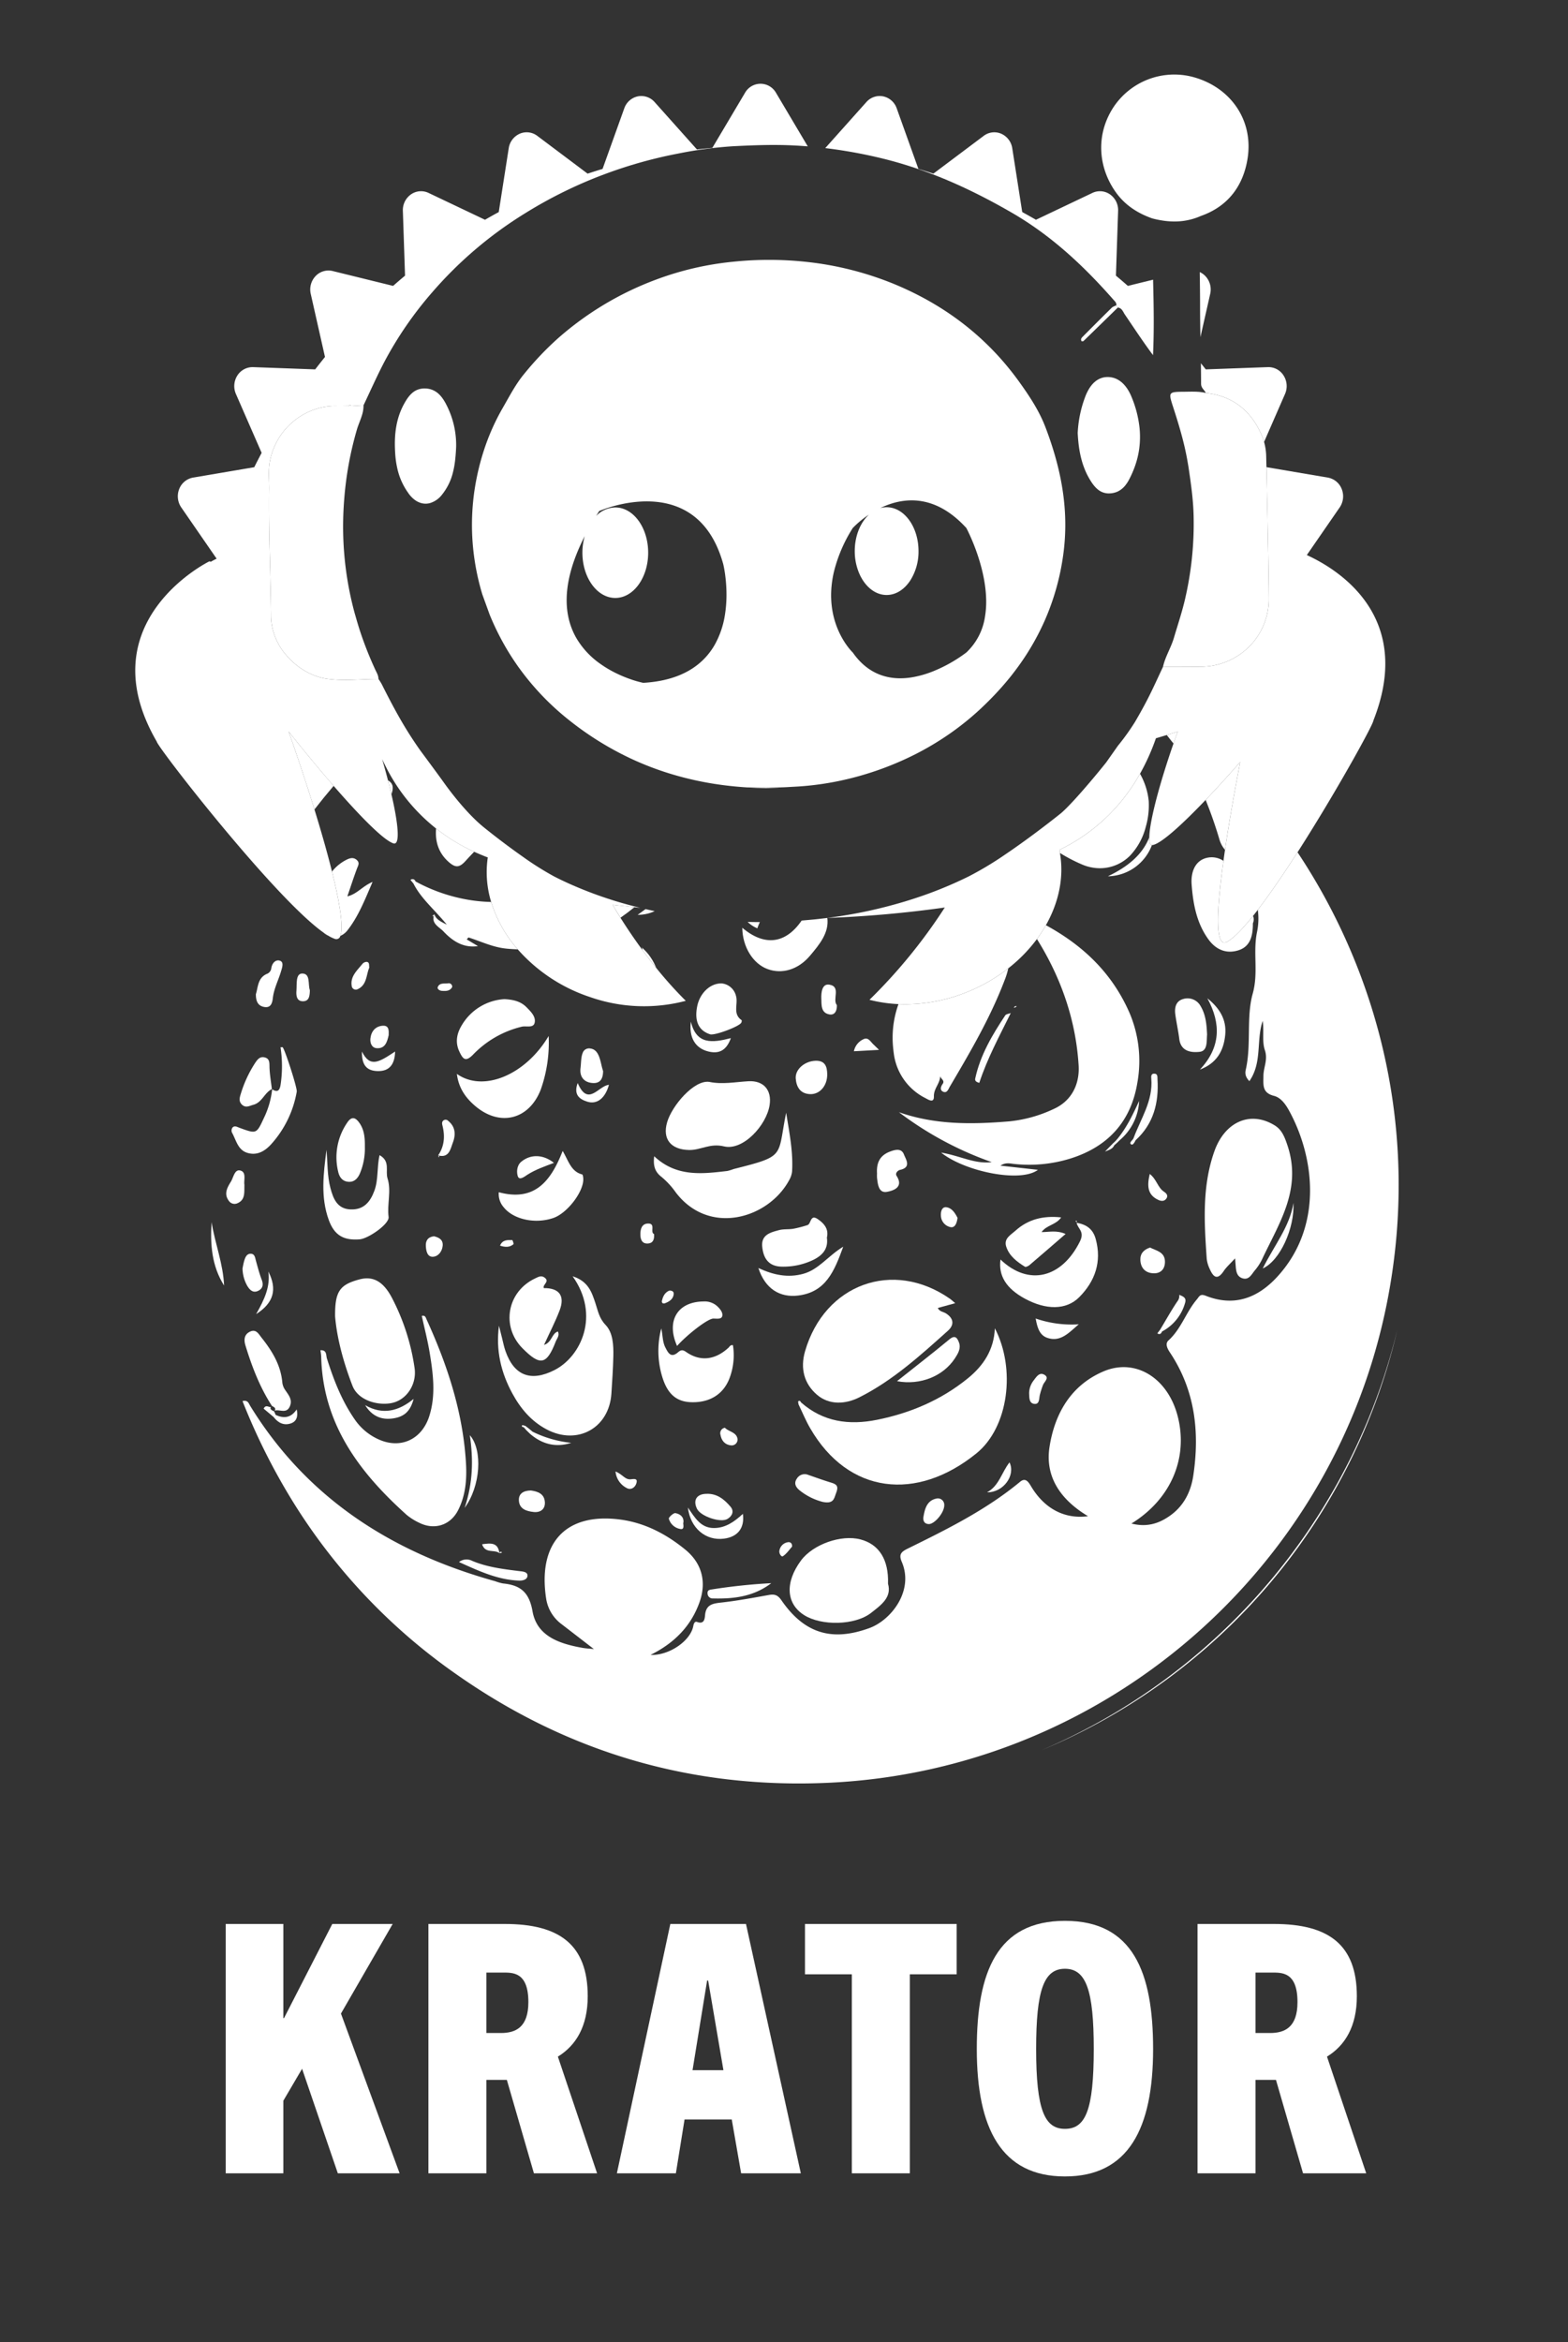 <svg id="Layer_1" data-name="Layer 1" xmlns="http://www.w3.org/2000/svg" viewBox="0 0 686.24 1024.491"><rect x="0" y="0" width="686.24" height="1024.491" fill="#333333" stroke="none"/><defs><style>.cls-1{fill:none;}.cls-2{fill:#fff;}</style></defs><path class="cls-1" d="M373.209,285.406c4.583,6.557,10.112,9.724,15.793,10.822a26.17,26.17,0,0,0,4.798.467,31.915,31.915,0,0,0,5.227-.413,44.016,44.016,0,0,0,9.034-2.522,64.033,64.033,0,0,0,14.867-8.354,26.865,26.865,0,0,0,8.147-15.61,40.031,40.031,0,0,0,.518-7.68c-.381-15.752-8.665-31.151-8.665-31.151-14.069-15.405-28.136-13.372-37.699-8.706a10.342,10.342,0,0,1,2.808-.389c7.706,0,13.953,8.594,13.953,19.193a23.529,23.529,0,0,1-3.601,12.836c-2.554,3.894-6.239,6.356-10.352,6.356-5.098,0-9.545-3.775-11.979-9.392a24.71,24.71,0,0,1-1.972-9.8c0-6.647,2.458-12.503,6.191-15.948a42.159,42.159,0,0,0-7.067,5.85,64.651,64.651,0,0,0-8.221,19.069,45.79,45.79,0,0,0-1.214,8.691c-.006.154-.01.306-.014.458q-.041,1.409.011,2.747C364.339,277.091,373.209,285.406,373.209,285.406Z"/><path class="cls-1" d="M316.537,246.794c-11.638-42.142-54.282-23.261-54.282-23.261-.469.729-.912,1.444-1.355,2.159a11.917,11.917,0,0,1,8.382-3.728c7.948,0,14.391,8.862,14.391,19.795,0,10.93-6.442,19.795-14.391,19.795-7.945,0-14.389-8.865-14.389-19.795a26.316,26.316,0,0,1,1.009-7.247c-7.51,14.725-9.009,26.19-7.221,35.081a31.33,31.33,0,0,0,3.62,9.614,36.175,36.175,0,0,0,10.503,11.224,49.256,49.256,0,0,0,6.855,4.052q1.262.617,2.457,1.128c1.296.557,2.518,1.026,3.626,1.415a45.385,45.385,0,0,0,5.776,1.661c12.464-.732,20.784-4.696,26.285-10.132a29.698,29.698,0,0,0,2.904-3.335,31.073,31.073,0,0,0,2.007-3.032,38.987,38.987,0,0,0,4.615-13.664,54.674,54.674,0,0,0,.612-7.399,65.053,65.053,0,0,0-.546-9.44A49.058,49.058,0,0,0,316.537,246.794Z"/><path class="cls-2" d="M137.622,354.065q4.073-5.26,8.396-10.309c-7.246-8.333-14.459-17.158-19.711-23.821C130.349,331.395,134.231,343.07,137.622,354.065Z"/><path class="cls-2" d="M205.63,627.77c1.546,10.7,1.391,20.776-2.274,31.771C210.322,650.132,211.345,634.28,205.63,627.77Z"/><path class="cls-2" d="M249.997,631.118a50.007,50.007,0,0,1-16.897-4.864q-1.013-.841-2.025-1.681c-.405-.303-.809-.606-1.216-.904-.46-.094-1.248-.381-1.327-.249-.399.675.246.751.703.89q.541.625,1.081,1.251.862.835,1.724,1.669C237.365,631.761,243.303,633.256,249.997,631.118Z"/><path class="cls-2" d="M295.591,661.863c-.84-.149-3.015,1.865-2.865,2.448a6.283,6.283,0,0,0,4.725,4.43c1.823.486,1.766-.758,1.563-2.422C299.566,663.944,297.983,662.287,295.591,661.863Z"/><path class="cls-2" d="M230.814,689.558c.355-2.001-1.894-2.138-3.231-2.302-7.092-.874-14.168-1.695-20.856-4.483a5.415,5.415,0,0,0-5.843.483c8.84,3.984,16.963,7.779,26.251,8.121C228.953,691.443,230.581,690.872,230.814,689.558Z"/><path class="cls-2" d="M238.468,657.116c-.199-3.815-3.23-4.752-6.112-5.162-3.229.031-5.399,1.349-5.267,4.327.17,3.84,3.407,4.767,6.51,5.089C236.488,661.67,238.627,660.157,238.468,657.116Z"/><path class="cls-2" d="M218.546,679.35c-.589-4.766-3.819-4.393-7.556-3.868C212.359,679.697,216.4,677.62,218.546,679.35Z"/><path class="cls-2" d="M219.371,678.796c-.553-.113-.761.149-.782.585l.018.013q.553-.128,1.106-.256C219.6,679.019,219.503,678.822,219.371,678.796Z"/><path class="cls-2" d="M442.361,443.13c-.011.002-.018.006-.029.008-.812.32-1.987.4-2.383.997-5.691,8.574-10.934,17.38-13.137,27.616-.18.839.154,1.488,1.777,1.91C432.054,463.053,437.396,453.184,442.361,443.13Z"/><path class="cls-2" d="M494.983,500.517c.811.653,1.567-.868,2.034-1.779,7.854-7.185,10.184-16.368,9.562-26.591-.062-1.025.207-2.563-1.524-2.519-1.334.034-1.265,1.282-1.189,2.165.833,9.734-4.64,17.571-7.787,26.106C495.688,498.819,494.032,499.752,494.983,500.517Z"/><path class="cls-2" d="M488.16,499.139q-.596.561-1.192,1.122c-.878.902-1.756,1.805-3.342,3.435,2.353-.849,3.455-1.433,4.011-2.713q.614-.548,1.228-1.097.584-.578,1.168-1.155a23.831,23.831,0,0,0,8.503-17.146c-2.645,5.755-5.327,11.461-9.364,16.41Z"/><path class="cls-2" d="M509.428,521.276c-2.741-1.777-3.149-5.363-6.235-7.774-1.224,5.172-1.062,9.154,3.781,11.369,1.289.589,2.712.671,3.578-.737C511.355,522.831,510.325,521.857,509.428,521.276Z"/><path class="cls-2" d="M117.453,556.182c.907,6.598-1.726,12.231-5.354,18.629C119.8,569.9,121.415,563.981,117.453,556.182Z"/><path class="cls-2" d="M443.731,440.794c.543-.142,1.048-.286,1.176-.688A.997.997,0,0,0,443.731,440.794Z"/><path class="cls-2" d="M142.891,502.966c-1.316,10.296-2.689,20.67,1.037,30.778,2.432,6.598,6.451,8.918,13.488,8.361,3.759-.298,13.044-6.729,12.654-9.772-.727-5.673,1.295-11.332-.473-16.922-1.015-3.21,1.344-7.488-3.493-10.13-1.195,5.39-.452,10.665-2.246,15.546-1.837,4.997-4.733,8.442-10.483,8.188-5.86-.259-7.54-4.785-8.757-9.341C143.165,514.243,143.41,508.587,142.891,502.966Z"/><path class="cls-2" d="M319.22,602.998a28.423,28.423,0,0,0,1.559-14.586c-1.168-.221-1.441.629-1.981,1.125-5.867,5.393-12.421,6.131-18.598,1.774-1.547-1.091-2.403-.709-3.464.203-3.144,2.702-4.363.174-5.527-2.089-1.329-2.582-1.127-5.543-1.806-8.337a38.945,38.945,0,0,0,.396,21.046c2.224,7.444,6.083,10.881,12.313,11.187C310.31,613.724,316.473,610.048,319.22,602.998Z"/><path class="cls-2" d="M296.323,588.741c4.146-4.7,13.37-12,15.913-11.985,1.555.009,3.505.365,3.855-1.087.384-1.591-1.018-3.229-2.314-4.421a8.162,8.162,0,0,0-5.893-1.967C296.469,569.394,291.457,577.811,296.323,588.741Z"/><path class="cls-2" d="M452.255,603.993a9.264,9.264,0,0,0-1.858,5.394c.114,1.896-.104,4.401,2.25,4.685,2.323.28,2.052-2.188,2.424-3.816a36.176,36.176,0,0,1,1.374-4.374c.542-1.478,2.859-3.088.812-4.434C454.879,599.883,453.508,602.401,452.255,603.993Z"/><path class="cls-2" d="M472.133,579.263a48.072,48.072,0,0,1-18.87-2.531c.743,4.076,1.719,7.297,5.08,8.454C464.231,587.212,467.939,582.775,472.133,579.263Z"/><path class="cls-2" d="M464.425,532.505c-7.959-.843-14.507.855-20.059,5.858-2.095,1.888-5.178,3.402-3.971,7.005,1.366,4.078,4.689,6.554,8.174,8.726.377.235,1.458-.273,1.976-.714,5.112-4.346,10.174-8.751,15.815-13.627-4.014-1.743-7.227-.801-10.509-.82C458.018,535.817,462.148,535.837,464.425,532.505Z"/><path class="cls-2" d="M431.996,652.751c7.07.14,12.585-7.375,9.821-13.091C438.377,644.012,437.258,649.933,431.996,652.751Z"/><path class="cls-2" d="M423.519,602.948c-11.662,9.442-25.092,15.168-39.741,18.101-12.177,2.439-23.495.942-33.182-7.591-.24-.57-.695-.977-1.207-.542-.211.179.051.915.097,1.398,1.681,3.469,3.151,7.06,5.076,10.388,16.713,28.904,46.614,32.199,72.765,11.026,14.128-11.439,17.301-37.024,8.073-54.72C435.025,590.437,430.382,597.392,423.519,602.948Z"/><path class="cls-2" d="M292.923,564.52c-1.961.814-2.793,2.539-3.221,4.45-.199.892.406,1.451,1.393,1.065,1.86-.727,3.517-1.768,3.756-3.947C294.979,564.931,294.094,564.447,292.923,564.52Z"/><path class="cls-2" d="M448.575,568.063c9.236,4.993,18.081,5.035,23.737-.644,6.977-7.005,9.935-15.512,7.244-25.403-1.151-4.231-3.764-6.329-8.369-7.173.431,2.606,3.618,3.762,1.491,8.088-7.899,16.066-22.426,19.847-34.816,7.995C436.902,558.045,440.403,563.645,448.575,568.063Z"/><path class="cls-2" d="M470.676,533.945q.213.342.426.683.137-.254.273-.508Z"/><path class="cls-2" d="M409.694,655.522c-4.012.892-4.937,4.422-5.528,7.872-.273,1.595.194,3.159,2.283,3.253,2.46.11,6.91-4.965,6.812-8.377A2.803,2.803,0,0,0,409.694,655.522Z"/><path class="cls-2" d="M322.795,629.543c-.359-3.118-3.836-3.241-5.539-5.023a2.402,2.402,0,0,0-1.928,3.105c.448,2.5,1.874,4.227,4.415,4.576A2.576,2.576,0,0,0,322.795,629.543Z"/><path class="cls-2" d="M506.512,583.226c1.049.649,1.658.19,2.052-.813a20.312,20.312,0,0,0,10.151-12.734c.573-2.088-1.043-2.641-2.607-3.312a3.905,3.905,0,0,1-.863,2.914c-2.69,3.996-5.032,8.226-7.521,12.355Q507.118,582.431,506.512,583.226Z"/><path class="cls-2" d="M309.158,653.423c-4.258.042-5.967,2.782-4.099,6.567,1.619,3.281,10.264,6.218,13.296,4.427,2.148-1.269,3.012-3.416,1.393-5.328C317.047,655.899,313.82,653.205,309.158,653.423Z"/><path class="cls-2" d="M316.846,673.027c5.996-.761,9.136-4.623,8.28-10.851-3.744,3.466-7.646,6.223-12.73,6.202-5.71-.023-8.25-4.458-11.337-8.961C302.147,668.503,308.893,674.037,316.846,673.027Z"/><path class="cls-2" d="M360.068,656.956c4.884.976,4.938-1.513,5.897-3.999,1.163-3.013.098-3.739-2.334-4.476-3.324-1.007-6.59-2.207-9.876-3.337a4.009,4.009,0,0,0-5.048,1.687c-1.42,2.092-.31,3.788,1.228,5.049A26.746,26.746,0,0,0,360.068,656.956Z"/><path class="cls-2" d="M351.909,706.455c7.522,4.788,22.308,4.553,29.327-.966,4.23-3.325,9.165-6.707,7.403-12.748.363-10.583-3.942-17.235-12.013-19.37-8.472-2.241-20.829,2.132-26.076,9.226C343.487,692.148,344.016,701.431,351.909,706.455Z"/><path class="cls-2" d="M344.991,674.566a4.415,4.415,0,0,0-3.87,3.649c-.302,1.273.87,2.914,1.487,2.514,1.629-1.06,2.798-2.829,4.02-4.174C346.822,675.049,345.833,674.464,344.991,674.566Z"/><path class="cls-2" d="M319.87,454.096c-8.121,2.061-15.078,2.952-17.513-7.204-.897,6.977,1.975,11.572,7.468,12.995C314.25,461.033,317.766,459.928,319.87,454.096Z"/><path class="cls-2" d="M271.543,401.426q3.111-2.156,6.102-4.591c-6.09-.631-9.515-1.083-9.515-1.083S269.337,397.908,271.543,401.426Z"/><path class="cls-2" d="M517.587,437.06c-3.012.941-3.599,3.782-3.211,6.64.488,3.605,1.294,7.168,1.744,10.776.693,5.548,5.375,6,8.9,5.609,3.576-.396,3.005-4.651,3.263-7.609-.199-4.265-.542-8.5-2.762-12.258A6.501,6.501,0,0,0,517.587,437.06Z"/><path class="cls-2" d="M280.985,414.511c.064.363.134.725.211,1.086,1.83,2.485,3.82,5.084,5.962,7.735A22.722,22.722,0,0,0,280.985,414.511Z"/><path class="cls-2" d="M350.837,402.668c-6.96,10.151-16.193,11.422-25.975,3.151.106,8.382,4.667,15.659,10.969,18.029,6.322,2.378,13.453.376,18.675-5.814,4.19-4.967,8.408-10.063,7.576-16.511l-.075.003Q356.421,402.237,350.837,402.668Z"/><path class="cls-2" d="M196.609,377.242c2.698,2.306,4.436,2.323,7.061-.563q1.907-2.096,3.861-4.11A81.967,81.967,0,0,1,190.848,362.395C190.386,368.099,191.894,373.211,196.609,377.242Z"/><path class="cls-2" d="M205.844,393.721a73.83,73.83,0,0,1-24.004-8.174,1.328,1.328,0,0,0-2.192-.644q.644.772,1.288,1.544c3.274,6.524,8.995,11.186,14.606,17.98-3.335-1.558-4.797-2.58-5.417-4.482l-.028.02c-1.648,3.994,2.112,5.453,3.953,7.413,3.965,4.22,8.72,7.395,15.124,6.459q-2.454-1.464-4.907-2.929.387-.425.762-.861c5.427,1.734,10.6,4.258,16.383,4.865.076.008.149.024.225.031,1.669.16,3.317.261,4.948.312a56.613,56.613,0,0,1-11.625-20.72A69.969,69.969,0,0,1,205.844,393.721Z"/><path class="cls-2" d="M510.637,321.508c.965,1.253,1.944,2.496,2.949,3.718q.907-2.601,1.868-5.237Q513.079,320.758,510.637,321.508Z"/><path class="cls-2" d="M169.801,341.311c.549,2.122,1.053,4.167,1.506,6.119C172.317,344.643,172.117,342.687,169.801,341.311Z"/><path class="cls-2" d="M259.523,473.731c3.142.158,4.383-1.808,4.427-5.215a26.024,26.024,0,0,1-.72-2.634c-.761-3.221-1.563-6.855-4.854-7.242a2.928,2.928,0,0,0-3.382,1.985c-.761,1.858-.669,4.608-.922,6.538C253.588,470.856,255.469,473.527,259.523,473.731Z"/><path class="cls-2" d="M282.523,397.651q-1.691,1.25-3.45,2.503a17.413,17.413,0,0,0,7.46-1.613Q284.512,398.115,282.523,397.651Z"/><path class="cls-2" d="M536.875,412.04c-5.003,2.628-4.552-12.877-1.437-35.497a9.272,9.272,0,0,0-7.345-1.294c-5.336,1.322-6.958,6.603-6.571,11.666.648,8.485,2.159,16.842,7.366,24.003,3.345,4.601,7.964,6.422,13.208,4.722,5.171-1.677,6.263-6.388,6.233-11.793a4.007,4.007,0,0,0,.065-3.214C543.8,406.372,539.793,410.507,536.875,412.04Z"/><path class="cls-2" d="M189.256,400.578l.413.328q.212-.468.423-.936Z"/><path class="cls-2" d="M332.561,403.335c-1.791-.006-3.578-.026-5.358-.073a14.062,14.062,0,0,0,4.253,2.805A22.44,22.44,0,0,1,332.561,403.335Z"/><path class="cls-2" d="M280.919,414.448c-.048-.044-.093-.09-.141-.134l.027.308Z"/><path class="cls-2" d="M143.711,409.309c-.698-.414-1.44-.905-2.219-1.458A7.882,7.882,0,0,0,143.711,409.309Z"/><path class="cls-2" d="M509.847,551.846c-.045-4.213-3.723-4.753-6.532-6.145-2.774.891-4.365,2.668-4.231,5.495.17,3.598,2.339,5.681,5.854,5.761C508.121,557.029,509.88,554.973,509.847,551.846Z"/><path class="cls-2" d="M502.991,366.215c-2.933,7.555-9.267,12.859-18.116,17.085A20.969,20.969,0,0,0,504.141,369.654C503.316,369.571,502.955,368.345,502.991,366.215Z"/><path class="cls-2" d="M536.226,452.629c.651-6.738-2.556-11.734-7.814-15.95,6.073,11.132,5.809,21.511-3.269,31.171C532.575,465.05,535.555,459.571,536.226,452.629Z"/><path class="cls-2" d="M557.807,492.214c-10.702-6.516-21.802-1.466-26.354,11.435-5.415,15.35-4.41,31.1-3.335,46.872a13.726,13.726,0,0,0,1.269,4.429c1.486,3.391,3.242,5.408,6.182,1.012,1.153-1.725,2.783-3.13,4.974-5.536.152,1.908.209,2.639.268,3.37.176,2.17.433,4.445,2.802,5.286,2.932,1.041,4.061-1.569,5.466-3.273a23.205,23.205,0,0,0,3.206-4.826c7.344-15.741,17.593-30.563,11.218-49.846C562.17,497.106,560.946,494.125,557.807,492.214Z"/><path class="cls-2" d="M566.079,526.159c-1.612,10.375-8.37,18.512-13.439,28.696C560.271,551.388,566.624,537.154,566.079,526.159Z"/><path class="cls-2" d="M362.983,430.705c-3.211-.536-3.633,3.378-3.531,6.1.104,2.796-.22,6.272,3.575,6.919,2.273.387,3.326-1.475,3.233-4.056C364.152,437.133,368.219,431.579,362.983,430.705Z"/><path class="cls-2" d="M352.336,591.049c-2.194,7.555-.372,14.196,5.151,18.977,5.382,4.659,12.509,4.249,18.603,1.188,14.636-7.353,26.706-18.321,38.791-29.154,2.872-2.575,2.519-5.448-.949-7.604-1.132-.704-2.787-.701-3.496-2.338,2.522-.691,4.804-1.317,7.611-2.086-.955-.807-1.602-1.449-2.34-1.963C390.821,550.735,360.869,561.664,352.336,591.049Z"/><path class="cls-2" d="M322.121,435.686a7.159,7.159,0,0,0-6.175-5.52c-5.113-.193-9.692,4.264-10.829,10.075-1.26,6.44.666,10.578,5.668,12.175,1.979.632,12.894-3.433,13.666-5.121.147-.322.252-.972.104-1.074C320.515,443.447,323.131,439.147,322.121,435.686Z"/><path class="cls-2" d="M454.358,411.623c10.218,16.619,16.497,34.807,17.707,54.391.49,7.938-2.833,15.431-10.881,19.051a59.214,59.214,0,0,1-19.457,5.434c-16.296,1.348-32.45,1.578-48.309-4.009A149.012,149.012,0,0,0,434.023,508.325c-7.356.967-13.786-2.784-22.125-4.164,10.259,8.265,34.78,13.338,42.347,7.536-5.606-.623-10.641-1.183-16.417-1.825,2.319-1.533,4.2-.934,5.988-.751a60.943,60.943,0,0,0,24.687-2.375c16.492-5.175,26.561-16.262,29.302-33.376a53.635,53.635,0,0,0-3.431-30.246c-7.597-17.438-20.143-29.176-35.375-37.735q-.627-.352-1.261-.696a59.969,59.969,0,0,1-3.926,6.056C453.993,411.04,454.178,411.331,454.358,411.623Z"/><path class="cls-2" d="M312.109,699.18c8.999.225,17.699-.777,25.435-6.678a250.893,250.893,0,0,0-25.804,2.707c-1.301.18-2.243.338-2.058,1.97A2.215,2.215,0,0,0,312.109,699.18Z"/><path class="cls-2" d="M132.594,437.964c2.786-.008,2.955-2.458,3.018-4.82-.926-2.549.391-7.377-3.392-7.309-2.924.053-2.248,4.713-2.478,7.43C129.573,435.255,129.702,437.972,132.594,437.964Z"/><path class="cls-2" d="M181.438,598.379a95.559,95.559,0,0,0-9.916-30.708c-3.79-7.194-8.27-9.628-14.216-8.039-8.63,2.306-10.767,5.217-10.648,16.233.795,9.355,3.576,19.87,7.582,30.242,2.715,7.031,12.438,9.036,18.17,7.347C178.41,611.687,182.44,605.128,181.438,598.379Z"/><path class="cls-2" d="M170.101,452.809c.079-1.912.209-4.26-2.453-4.146-3.193.137-5.154,2.309-5.527,5.518-.241,2.068.587,4.175,2.783,4.315C168.581,458.731,169.432,455.757,170.101,452.809Z"/><path class="cls-2" d="M151.979,491.034a26.707,26.707,0,0,0-3.978,21.48c.539,2.418,1.901,4.285,4.618,4.425,2.438.125,3.867-1.439,4.819-3.479a28.217,28.217,0,0,0,2.245-11.811c.049-3.694-.183-7.379-2.406-10.496C155.721,488.969,154.011,487.982,151.979,491.034Z"/><path class="cls-2" d="M160.509,420.734a2.516,2.516,0,0,0-1.91.904c-2.359,2.947-5.546,5.597-4.597,10.003a1.812,1.812,0,0,0,2.374,1.11c4.273-1.817,3.823-6.247,5.242-9.499C161.458,422.15,161.78,420.926,160.509,420.734Z"/><path class="cls-2" d="M158.404,459.975c-.136,6.51,2.604,8.5,7.118,8.531,4.837.033,7.254-2.849,7.403-8.556C165.795,464.657,161.987,467.125,158.404,459.975Z"/><path class="cls-2" d="M196.076,430.123c-1.625.198-3.728-.332-4.494,1.652-.316.82.791,1.579,1.858,1.643,1.741.105,3.464.144,4.464-1.691A1.492,1.492,0,0,0,196.076,430.123Z"/><path class="cls-2" d="M186.37,545.107c.141,2.138.639,4.789,3.192,4.612,2.283-.159,3.94-2.318,4.177-4.816.25-2.636-1.612-3.622-3.797-4.145C187.288,541.06,186.21,542.678,186.37,545.107Z"/><path class="cls-2" d="M140.227,590.626a26.001,26.001,0,0,1,.345,2.712c.657,29.46,16.641,50.663,37.38,69.27a25.09,25.09,0,0,0,5.387,3.403c6.646,3.401,13.753,1.246,17.153-5.43,3.28-6.44,3.862-13.443,3.446-20.566-1.297-22.181-8.094-42.85-17.247-62.874-.376-.822-.556-1.934-2.095-1.547,1.167,5.363,2.564,10.7,3.458,16.121,1.514,9.191,2.734,18.47-.145,27.622-3.218,10.232-12.435,14.583-22.036,10.345a24.971,24.971,0,0,1-10.553-8.705c-5.732-8.211-9.273-17.358-12.259-26.806C142.638,592.837,143.12,590.409,140.227,590.626Z"/><path class="cls-2" d="M198.203,499.767c1.276-3.409,1.181-6.841-1.996-9.437a1.573,1.573,0,0,0-2.071-.277c-.953.722-.639,1.661-.414,2.611,1.07,4.506.702,8.796-1.967,12.723l.001.003C196.514,506.657,197.115,502.675,198.203,499.767Z"/><path class="cls-2" d="M159.804,614.648c3.006,4.808,7.106,6.549,12.255,5.781,4.936-.737,7.563-3.187,8.962-8.528C174.383,617.306,167.53,619.035,159.804,614.648Z"/><path class="cls-2" d="M98.067,562.305c-.398-9.529-3.981-18.386-5.463-27.703C91.968,544.323,92.672,553.773,98.067,562.305Z"/><path class="cls-2" d="M106.147,554.779A15.918,15.918,0,0,0,108.248,562.5c1.075,1.753,2.501,3.198,4.725,2.133,2.055-.985,2.387-2.683,1.56-4.869-1.018-2.692-1.749-5.497-2.52-8.277-.363-1.308-.495-2.944-2.101-3.074-1.861-.151-2.552,1.475-3.006,2.985C106.523,552.675,106.316,554.006,106.147,554.779Z"/><path class="cls-2" d="M105.086,511.981c-2.429-.556-2.893,3.036-4.027,4.875-1.602,2.597-3.217,5.396-.854,8.469a2.981,2.981,0,0,0,3.618,1.025c3.67-1.508,3.023-4.874,3.146-8.056C106.602,516.156,107.994,512.646,105.086,511.981Z"/><path class="cls-2" d="M115.571,440.448c3.052.577,3.601-1.838,3.844-3.929.478-4.12,2.422-7.732,3.57-11.61.467-1.577,1.361-4.006-.395-4.653-1.887-.695-3.497.938-3.849,3.237a3.026,3.026,0,0,1-1.991,2.521c-3.981,1.748-3.792,5.822-4.763,8.835C111.972,437.823,112.788,439.923,115.571,440.448Z"/><path class="cls-2" d="M118.965,614.896l-.01.015c.775.537,2.002.861,1.253,2.121,2.162-.681,5.08,1.471,6.574-1.725,1.417-3.031-.506-5.101-2.003-7.359a7.104,7.104,0,0,1-1.213-3.146c-.661-7.685-4.477-13.885-9.109-19.703-1.269-1.594-2.359-3.911-5.081-2.597-2.667,1.287-2.641,3.764-1.948,6.034C110.243,597.762,113.69,606.734,118.965,614.896Z"/><path class="cls-2" d="M127.266,622.625c2.499-.839,3.279-3.012,2.584-6.133-2.506,3.78-5.649,4.038-9.178,2.434q-.364-.813-.728-1.627c-1.011-.387-1.888-.838-1.446-1.915-.86.369-2.061-1.262-3.12.769,1.305,1.094,2.835,2.375,4.364,3.657C121.653,622.355,124.212,623.65,127.266,622.625Z"/><path class="cls-2" d="M101.712,493.256a2.329,2.329,0,0,0-.198,2.137c1.85,3.262,2.512,7.599,6.75,8.881,4.197,1.27,7.577-.691,10.328-3.679a46.013,46.013,0,0,0,11.283-23.112c.281-1.478-5.117-18.253-6.16-19.383-.089-.096-.373-.013-.944-.013a54.337,54.337,0,0,1,.011,16.523c-.465,2.694-1.515,3.206-3.671,1.872a38.083,38.083,0,0,1-3.622,12.562c-3.238,6.983-3.238,6.989-10.632,4.287C103.793,492.942,102.648,492.182,101.712,493.256Z"/><path class="cls-2" d="M415.521,585.841c-7.406,6.13-15.016,12.012-22.94,18.304,10.164,1.892,20.198-2.173,25.306-9.944,1.389-2.113,2.782-4.386,1.805-7C419.003,585.359,418.076,583.726,415.521,585.841Z"/><path class="cls-2" d="M105.372,478.501c-.541,1.692-.976,3.374.639,4.79,1.646,1.443,3.224.386,4.868-.042,3.817-.993,4.829-5.267,8.107-6.861-.377-3.268-.975-6.532-1.041-9.806-.038-1.911.026-3.536-2.134-4.065-2.063-.505-3.123.905-4.139,2.412A52.542,52.542,0,0,0,105.372,478.501Z"/><path class="cls-2" d="M455.869,765.545A264.075,264.075,0,0,0,611.561,581.568,268.955,268.955,0,0,1,455.869,765.545Z"/><path class="cls-2" d="M192.292,505.861q-.251-.174-.501-.348.1.351.201.702Q192.142,506.038,192.292,505.861Z"/><path class="cls-2" d="M321.133,511.337a23.05,23.05,0,0,1-2.756.854c-11.147,1.309-22.325,2.7-32.069-6.435-.47,3.922.156,6.709,3.198,9.035a35.055,35.055,0,0,1,6.236,6.771c14.645,19.227,40.597,11.407,49.622-5.322a9.667,9.667,0,0,0,1.29-3.808c.526-8.715-1.24-17.188-2.589-25.701C340.104,506.096,344.149,505.547,321.133,511.337Z"/><path class="cls-2" d="M327.545,472.947c-5.718.325-11.414,1.482-17.145.286-6.638-.966-16.314,10.399-18.425,17.631-2.191,7.506,1.771,12.017,9.602,12.161,5.108.094,9.134-3.075,15.272-1.586,8.326,2.02,18.644-9.215,19.982-18.122C337.815,476.771,334.148,472.572,327.545,472.947Z"/><path class="cls-2" d="M348.254,471.703c.269,3.801,2.025,6.753,6.343,6.885,4.252.13,7.467-3.746,7.438-8.606-.021-3.496-.959-6.149-5.166-5.99C352.172,464.162,347.972,467.733,348.254,471.703Z"/><path class="cls-2" d="M267.582,609.553c.345-5.4.722-10.804.845-16.211.111-4.892-.127-10.387-3.381-13.782-2.871-2.994-3.338-6.193-4.469-9.556-1.567-4.659-3.036-9.543-9.962-11.739,12.095,16.983,3.776,35.129-8.044,41.077-10.264,5.165-17.571,2.429-21.369-8.423-.636-1.816-.996-3.73-1.472-5.602-.459-1.802-.903-3.607-1.354-5.411-1.443,10.734.893,20.552,5.94,29.769,3.574,6.528,8.255,12.05,14.937,15.57C252.729,632.345,266.618,624.637,267.582,609.553Z"/><path class="cls-2" d="M275.934,647.067c-2.377.179-3.442-2.139-6.549-3.426a9.032,9.032,0,0,0,4.908,7.25c1.678.954,3.505-.079,4.142-1.875C279.348,646.44,277.411,646.956,275.934,647.067Z"/><path class="cls-2" d="M283.615,535.186c-2.823.075-3.435,2.569-3.348,5.076.076,2.186.915,3.839,3.358,3.657,2.091-.155,2.828-1.658,2.616-4.136C284.345,539.055,287.138,535.092,283.615,535.186Z"/><path class="cls-2" d="M393.947,511.712c5.076-1.106,2.446-4.668,1.692-6.678-1.074-2.862-3.74-2.256-6.323-1.242-4.597,1.806-5.738,5.315-5.485,9.479a19.434,19.434,0,0,0,.01,1.976c.333,2.918.749,6.75,4.379,6.071,2.189-.409,7.553-1.732,4.185-6.964C391.666,513.208,392.898,511.94,393.947,511.712Z"/><path class="cls-2" d="M414.334,528.083c-2.073-.367-2.671,1.808-2.543,3.688a5.27,5.27,0,0,0,4.146,4.977c1.943.421,2.807-1.544,3.133-4.041C418.138,530.916,416.815,528.523,414.334,528.083Z"/><path class="cls-2" d="M331.914,554.655c2.915,9.021,9.338,13.052,17.494,12.019,11.964-1.514,15.702-10.494,19.638-21.362-6.738,4.095-10.701,9.976-17.416,11.847C344.786,559.067,338.463,557.678,331.914,554.655Z"/><path class="cls-2" d="M340.915,538.08c-3.727,1-7.852,2.013-7.318,7.283.591,5.827,3.452,8.725,8.946,8.689a30.164,30.164,0,0,0,13.471-2.997c3.959-1.984,6.555-4.795,5.873-9.696.888-3.739-1.144-6.177-4.04-8.133-3.319-2.241-2.785,2.152-4.492,2.659a52.705,52.705,0,0,1-6.131,1.588C345.144,537.826,342.926,537.54,340.915,538.08Z"/><path class="cls-2" d="M246.255,503.438c-5.149,13.159-12.197,22.307-27.958,18.057a8.739,8.739,0,0,0,2.105,6.522c4.249,5.401,13.848,7.493,21.808,4.733,6.016-2.086,13.167-11.355,13.07-17.007-.012-.708-.175-1.953-.501-2.036C249.89,512.461,248.832,507.761,246.255,503.438Z"/><path class="cls-2" d="M607.082,569.492c14.673-74.276-3.96-143.761-39.213-196.695-5.978,9.313-12.01,18.173-17.386,25.171a28.701,28.701,0,0,1-.332,9.654c-1.885,9.073.692,17.761-1.896,27.015-2.901,10.374-.52,22.28-3.054,33.343-.355,1.551-.168,3.085,1.587,4.932,5.71-8.211,2.932-17.812,5.828-26.351.675,4.264-.353,8.912.952,12.773,1.418,4.196-.61,7.537-.625,11.274-.015,3.96-.638,7.406,4.654,8.745,2.947.745,5.041,3.66,6.535,6.381,11.253,20.49,14.994,50.739-5.073,72.676-8.633,9.438-18.978,13.268-31.37,8.374-2.516-.994-2.8.31-3.922,1.637-4.7,5.56-6.824,12.864-12.375,17.89-1.48,1.34-.666,3.338.564,5.175,11.061,16.527,13.163,34.87,10.279,54.03-1.033,6.865-4.038,12.988-9.847,17.227-4.913,3.585-10.29,5.437-17.214,3.673,17.311-10.67,24.877-28.636,20.297-46.757-4.258-16.846-18.453-25.779-32.518-19.799-14.356,6.103-21.377,18.619-23.622,33.024-2.036,13.066,4.771,23.085,16.845,30.318-10.311,1.399-19.19-3.366-24.998-13.191-1.305-2.208-2.545-3.669-4.77-1.829-14.861,12.296-31.995,20.763-49.13,29.191-2.996,1.474-3.985,2.595-2.588,5.866,5.362,12.555-4.619,25.408-14.219,28.909-16.488,6.013-28.507,2.275-38.455-12.144-1.676-2.43-3.1-2.785-5.636-2.325-6.851,1.241-13.714,2.512-20.626,3.287-3.773.423-6.752.825-7.181,5.508-.136,1.487-.313,4.162-3.476,2.986-1.066-.396-1.489.769-1.68,1.798-1.193,6.416-10.466,12.944-18.716,12.621,10.439-5.188,17.712-12.588,21.442-23.038,3.186-8.927,1.041-17.101-6.231-23.03-8.381-6.832-17.797-11.785-28.668-13.17-23.778-3.03-35.916,10.337-32.225,34.563a17.117,17.117,0,0,0,6.724,11.199c4.563,3.506,9.115,7.026,14.176,10.928-2.038-.211-3.506-.271-4.941-.526-9.959-1.769-19.978-5.003-21.915-16.006-1.503-8.536-5.466-11.45-12.956-12.181a20.484,20.484,0,0,1-3.341-.96c-45.088-12.546-82.291-36.104-107.288-76.745-.522-.849-.858-2.123-2.289-2.18a3.318,3.318,0,0,0-1.05.125,277.23,277.23,0,0,0,22.655,44.973,256.99,256.99,0,0,0,71.164,74.68c48.99,34.344,103.623,50.164,163.398,47.262C483.01,773.96,583.916,686.757,607.082,569.492Z"/><path class="cls-2" d="M228.173,508.117c-2.111,1.721-2.105,4.772-1.558,6.378.703,2.064,3.01.101,4.315-.727,3.55-2.252,7.499-3.583,11.507-5.115C237.745,504.91,232.287,504.764,228.173,508.117Z"/><path class="cls-2" d="M207.017,461.336a43.67,43.67,0,0,1,21.351-12.249c1.917-.443,5.011.691,5.593-1.625.688-2.738-1.642-4.971-3.553-6.907-2.454-2.485-5.603-3.302-9.635-3.518a23.214,23.214,0,0,0-18.585,11.269c-2.103,3.414-3.161,7.353-1.173,11.598C202.597,463.285,203.704,464.667,207.017,461.336Z"/><path class="cls-2" d="M207.885,483.697c10.858,9.306,23.695,6.09,28.796-7.146a61.464,61.464,0,0,0,3.438-23.396c-10.002,16.917-28.518,24.839-40.169,16.578C200.706,475.862,203.728,480.135,207.885,483.697Z"/><path class="cls-2" d="M257.046,481.894c4.282,1.346,7.876-1.599,9.458-7.384-4.556.358-9.139,9.838-13.678-.782C250.928,478.872,253.629,480.82,257.046,481.894Z"/><path class="cls-2" d="M237.989,563.43c-.613-1.572,2.643-2.728.49-4.492-1.556-1.275-2.944-.368-4.292.266-12.235,5.755-14.983,20.995-5.532,30.535,7.768,7.842,10.616,7.296,14.551-2.915.518-1.344,1.807-2.615.962-4.41-2.8.881-2.483,4.662-6.076,5.878,2.465-5.391,4.899-10.094,6.792-15.005C247.367,566.846,244.792,563.354,237.989,563.43Z"/><path class="cls-2" d="M224.157,542.414c-2.046-.018-4.257-.187-5.317,2.446,2.114.676,4.111.866,5.862-.607C224.913,544.077,224.363,542.416,224.157,542.414Z"/><path class="cls-2" d="M542.115,336.782q.331-1.744.668-3.493-.941,1.079-1.936,2.208-.736.834-1.498,1.691c-2.395,2.691-4.967,5.528-7.6,8.36q-1.323,1.423-2.661,2.838-.72.761-1.44,1.515c2.333,5.734,4.354,11.568,6.104,17.501a12.151,12.151,0,0,0,2.375,4.321c1.456-9.875,3.346-20.866,5.465-32.164Q541.851,338.173,542.115,336.782Z"/><path class="cls-2" d="M423.924,433.663c-.271.112-.542.21-.813.318a71.806,71.806,0,0,1-29.895,5.228,43.59,43.59,0,0,0-2.272,19.678c.065.605.126,1.209.215,1.82a25.401,25.401,0,0,0,13.837,19.612c1.43.762,3.803,2.339,3.724-.769-.089-3.522,2.86-5.703,2.737-9.111-.05,1.458,2.286,2.015,1.082,3.71-.774,1.09-1.351,2.736.288,3.411,1.671.689,2.227-1.157,2.863-2.237,7.85-13.324,15.699-26.657,21.714-40.922.752-1.783,1.48-3.579,2.171-5.393a32.153,32.153,0,0,0,1.695-5.445,73.035,73.035,0,0,1-12.008,7.64C427.533,432.08,425.756,432.906,423.924,433.663Z"/><path class="cls-2" d="M482.101,359.456a80.715,80.715,0,0,1-18.468,12.309c.092.439.16.882.238,1.323a69.726,69.726,0,0,0,10.06,5.205,18.927,18.927,0,0,0,4.33,1.216,18.534,18.534,0,0,0,16.301-5.239,28.53,28.53,0,0,0,6.888-12.599,33.76,33.76,0,0,0,1.294-11.24,29.254,29.254,0,0,0-.482-3.17,30.572,30.572,0,0,0-3.335-8.82,83.821,83.821,0,0,1-9.264,13.304A79.105,79.105,0,0,1,482.101,359.456Z"/><path class="cls-2" d="M148.405,395.536v0c.021.122.04.239.061.359,1.113,6.503,1.369,11.241.492,13.466a8.001,8.001,0,0,0,3.19-2.518c4.687-6.016,7.492-13.141,10.906-21.079-4.485,1.884-6.746,5.31-11.033,6.32,1.562-4.562,2.794-8.394,4.207-12.159.487-1.297,1.296-2.422.015-3.66-1.338-1.293-2.815-1.04-4.293-.351a19.102,19.102,0,0,0-6.651,5.32c1.18,4.741,2.145,9.075,2.851,12.88C148.238,394.595,148.325,395.071,148.405,395.536Z"/><path class="cls-2" d="M520.019,203.536a124.181,124.181,0,0,0-2.679-12.471A124.262,124.262,0,0,1,520.019,203.536Z"/><path class="cls-2" d="M521.882,171.313c-1.175-.001-2.353.032-3.528.041-1.74.013-3.053.025-4.01.137.957-.112,2.269-.124,4.01-.137C519.53,171.345,520.707,171.312,521.882,171.313Z"/><path class="cls-2" d="M442.995,93.139c17.162,9.952,31.305,23.178,44.26,37.912.637.724,1.46,1.363,1.3,2.505q.333.484.666.965c1.832.221,2.291,1.913,3.098,3.096,4.013,5.883,7.906,11.848,12.303,17.732.521-11.015.3-22.015.031-33.009l-11.041,2.714q-2.572-2.272-5.221-4.477l.954-28.347a8.378,8.378,0,0,0-3.533-7.188,7.668,7.668,0,0,0-7.72-.654L453.391,96.13c-1.99-1.141-3.989-2.271-6.011-3.364L443.016,64.831a8.245,8.245,0,0,0-4.814-6.331,7.659,7.659,0,0,0-7.687.933l-22.021,16.522c-2.168-.72-4.346-1.411-6.552-2.071l-9.491-26.49a8.037,8.037,0,0,0-5.905-5.24,7.772,7.772,0,0,0-7.363,2.479L361.176,64.78a213.098,213.098,0,0,1,23.562,4.194C405.493,73.865,424.599,82.472,442.995,93.139Z"/><path class="cls-2" d="M512.452,174.851c.208.818.53,1.829.939,3.085q.532,1.634,1.051,3.269-.517-1.636-1.051-3.27C512.983,176.68,512.66,175.669,512.452,174.851Z"/><path class="cls-2" d="M512.762,171.955a2.601,2.601,0,0,1,.931-.36A2.596,2.596,0,0,0,512.762,171.955Z"/><path class="cls-2" d="M551.922,189.747a24.681,24.681,0,0,1,1.305,3.567l9.167-20.987a8.56,8.56,0,0,0-.621-8.057,7.815,7.815,0,0,0-6.891-3.682l-27.182.988c-.697-.907-1.418-1.792-2.127-2.688.047,2.976.081,5.952.083,8.928.001,1.977,1.463,2.685,2.068,4.068h0C539.252,173.149,547.171,179.325,551.922,189.747Z"/><path class="cls-2" d="M525.219,134.244c-.004,4.408.067,8.817.149,13.225l4.284-18.937a8.539,8.539,0,0,0-2.118-7.776,7.921,7.921,0,0,0-2.455-1.74C525.139,124.092,525.223,129.169,525.219,134.244Z"/><path class="cls-2" d="M117.188,384.51c2.671,2.931,5.298,5.737,7.835,8.357,6.287,6.492,12.015,11.825,16.469,14.984.779.553,1.522,1.043,2.219,1.458a15.363,15.363,0,0,0,2.718,1.321,1.817,1.817,0,0,0,2.53-1.269c.876-2.225.62-6.963-.492-13.466-.021-.121-.039-.237-.061-.359v-0c-.081-.465-.167-.94-.257-1.422-.706-3.805-1.671-8.139-2.851-12.88-.975-3.918-2.097-8.113-3.338-12.51q-.214-.76-.434-1.529c-1.205-4.222-2.512-8.617-3.904-13.13-3.391-10.995-7.273-22.67-11.315-34.13,5.252,6.663,12.465,15.488,19.711,23.821,2.488,2.861,4.978,5.66,7.395,8.297,2.516,2.744,4.951,5.308,7.218,7.572,4.939,4.933,9.081,8.441,11.511,9.264,2.521.853,2.429-5.271.52-15.127-.382-1.971-.834-4.087-1.355-6.331-.453-1.952-.957-3.998-1.506-6.119-.461-1.782-.957-3.619-1.48-5.499q-.515-1.847-1.067-3.747c.501,1.078,1.024,2.16,1.579,3.244a80.397,80.397,0,0,0,38.698,37.261q2.862,1.316,5.947,2.48a44.47,44.47,0,0,0,1.482,19.485,56.613,56.613,0,0,0,11.625,20.72A72.529,72.529,0,0,0,258.203,436.117a71.595,71.595,0,0,0,41.931,1.656,175.687,175.687,0,0,1-12.977-14.44c-2.142-2.651-4.132-5.25-5.962-7.735-4.124-5.6-7.409-10.593-9.653-14.171-2.207-3.518-3.412-5.674-3.412-5.674s3.425.452,9.515,1.083c.8.083,1.657.169,2.548.258q-1.103-.269-2.195-.55a175.6,175.6,0,0,1-28.999-10.058c-2.243-1.019-4.446-2.063-6.562-3.159a131.636,131.636,0,0,1-13.695-8.637c-3.445-2.415-6.909-4.971-10.056-7.37-.183-.139-.362-.276-.542-.415q-1.016-.778-1.977-1.526c-.216-.168-.425-.332-.636-.497-1.431-1.118-2.766-2.179-3.937-3.131-5.039-4.094-10.451-10.31-14.771-15.972-.984-1.29-1.912-2.551-2.765-3.751-1.581-2.224-6.013-8.226-8.389-11.436-.934-1.261-1.55-2.092-1.55-2.092-1.09-1.516-2.121-3.029-3.128-4.544-2.069-3.113-3.989-6.236-5.813-9.412q-1.055-1.838-2.078-3.702c-2.066-3.767-4.055-7.629-6.078-11.66a24.942,24.942,0,0,0-1.374-2.168c-2.517-.012-5.032.096-7.547.204q-1.373.059-2.746.108c-.111.004-.223.009-.334.013a66.957,66.957,0,0,1-11.839-.404c-6.829-.972-13.358-4.965-17.966-10.448a26.596,26.596,0,0,1-6.594-16.617c-.037-4.434-.119-8.866-.217-13.299q-.13-5.871-.281-11.742c-.252-10.241-.474-20.483-.336-30.732.055-4.113-.474-8.199.323-12.327,2.875-14.893,15.972-24.543,29.338-24.179,1.738.047,3.48-.025,5.219-.042q.591-.85,1.08.061,2.674-.162,5.348-.325c3.018-6.326,5.848-12.75,9.094-18.957a161.183,161.183,0,0,1,21-30.511A175.09,175.09,0,0,1,229.717,93.351a194.622,194.622,0,0,1,36.188-17.634,198.269,198.269,0,0,1,30.949-8.558,177.171,177.171,0,0,1,24.165-3.202c6.415-.321,12.821-.589,19.239-.539,4.443.035,8.862.251,13.264.602L339.604,40.569a7.786,7.786,0,0,0-13.528,0L311.76,64.683c-2.25.194-4.502.429-6.739.688L286.483,44.633a7.784,7.784,0,0,0-7.365-2.479,8.039,8.039,0,0,0-5.902,5.24l-9.499,26.49c-2.199.66-4.378,1.356-6.551,2.071L235.152,59.433a7.66,7.66,0,0,0-7.7-.933,8.256,8.256,0,0,0-4.807,6.331L218.278,92.766q-3.031,1.639-6.015,3.364L187.566,84.388a7.655,7.655,0,0,0-7.719.654,8.379,8.379,0,0,0-3.531,7.188l.947,28.347q-2.636,2.199-5.22,4.477l-26.471-6.508a7.762,7.762,0,0,0-7.455,2.211,8.531,8.531,0,0,0-2.123,7.776l6.235,27.612q-2.17,2.684-4.281,5.431l-27.181-.988a7.913,7.913,0,0,0-6.895,3.682,8.598,8.598,0,0,0-.625,8.057l11.261,25.761c-1.094,2.069-2.181,4.155-3.226,6.272L84.5,208.905a8.024,8.024,0,0,0-6.073,5.012,8.629,8.629,0,0,0,.896,8.03l15.489,22.434a27.057,27.057,0,0,0-2.501,1.323c-.239-.055-.478-.109-.716-.152,0,0-53.496,26.261-23.005,78.803.181,1.669,24.225,33.058,46.265,57.577Q116.026,383.235,117.188,384.51Z"/><path class="cls-2" d="M518.718,261.739q.964-4.209,1.678-8.438Q519.682,257.53,518.718,261.739Z"/><path class="cls-2" d="M569.816,369.745q1.064-1.678,2.121-3.366c15.328-24.469,29.185-49.77,29.127-51.198,15.834-39.983-8-60.7-23.277-69.393-2.17-1.235-4.167-2.228-5.853-2.998l14.386-20.842a8.597,8.597,0,0,0,.893-8.03,8.04,8.04,0,0,0-6.071-5.012l-26.784-4.545c-.034-.07-.071-.139-.105-.209q.384,17.384.722,34.769c.137,7.655.255,15.31.314,22.966a29.319,29.319,0,0,1-12.829,24.474,30.009,30.009,0,0,1-15.263,5.211c-.412.024-.826.046-1.243.053-.458.008-.916.005-1.375.011-5.201.073-10.404.051-15.606.073a24.062,24.062,0,0,1,.961-3.198,24.099,24.099,0,0,0-.961,3.198c-.094.2-.181.386-.273.582-1.176,2.501-2.168,4.653-3.119,6.682-.835,1.782-1.646,3.48-2.532,5.251q-.362.725-.744,1.47-.495.966-1.038,1.989c-.183.345-.366.69-.559,1.048-1.101,2.043-2.369,4.304-3.919,6.96a100.226,100.226,0,0,1-7.517,10.494l-1.004,1.426-4.124,5.854c-.168.211-.361.451-.546.682-.753.939-1.635,2.026-2.621,3.224-4.96,6.026-12.309,14.579-16.458,18.197,0,0-2.092,1.693-5.439,4.277-.232.179-.463.357-.707.545-1.624,1.249-3.51,2.681-5.569,4.212-3.783,2.815-8.159,5.972-12.636,8.999a147.619,147.619,0,0,1-16.147,9.723,177.588,177.588,0,0,1-16.824,7.251c-3.147,1.172-6.329,2.239-9.531,3.24a207.242,207.242,0,0,1-35.582,7.7l-.074.009.075-.003a503.157,503.157,0,0,0,51.405-4.566,233.628,233.628,0,0,1-32.964,40.373,62.266,62.266,0,0,0,12.693,1.878,71.806,71.806,0,0,0,29.895-5.228c.271-.108.542-.206.813-.318,1.832-.758,3.609-1.583,5.339-2.461a73.035,73.035,0,0,0,12.008-7.64,66.748,66.748,0,0,0,12.54-12.813,59.969,59.969,0,0,0,3.926-6.056c5.671-10.002,7.992-21.048,6.133-31.604-.078-.441-.145-.884-.238-1.323a80.715,80.715,0,0,0,18.468-12.309,79.105,79.105,0,0,0,7.562-7.711,83.821,83.821,0,0,0,9.264-13.304,95.091,95.091,0,0,0,6.96-15.511q2.405-.701,4.75-1.422,2.441-.75,4.818-1.519-.959,2.632-1.868,5.237c-1.466,4.201-2.822,8.319-4.042,12.251-3.948,12.719-6.462,23.483-6.552,28.738-.037,2.13.324,3.357,1.15,3.439a1.004,1.004,0,0,0,.26-.009c3.94-.631,13.583-9.636,23.246-19.745q.72-.753,1.44-1.515,1.336-1.412,2.661-2.838c2.634-2.833,5.205-5.669,7.6-8.36q.761-.856,1.498-1.691.995-1.128,1.936-2.208-.338,1.75-.668,3.493-.264,1.391-.524,2.776c-2.119,11.298-4.009,22.289-5.465,32.164q-.363,2.459-.688,4.821c-3.115,22.62-3.567,38.125,1.437,35.497,2.918-1.533,6.925-5.668,11.52-11.407q1.025-1.28,2.088-2.665c5.376-6.998,11.407-15.858,17.386-25.171Q568.843,371.277,569.816,369.745Z"/><path class="cls-2" d="M183.79,170.144a9.035,9.035,0,0,1,2.507-.209A9.016,9.016,0,0,0,183.79,170.144Z"/><path class="cls-2" d="M186.297,169.935a8.757,8.757,0,0,1,5.621,2.301A8.754,8.754,0,0,0,186.297,169.935Z"/><path class="cls-2" d="M326.997,344.424q4.107.253,8.281.304c2.949-.053,5.885-.231,8.819-.405q-6.796.111-13.682.114C329.272,344.437,328.136,344.429,326.997,344.424Z"/><path class="cls-2" d="M321.029,114.47a133.161,133.161,0,0,0-33.849,7.814A137.217,137.217,0,0,0,244.104,148.068a135.355,135.355,0,0,0-14.689,15.472c-3.701,4.447-6.421,9.744-9.343,14.8a97.778,97.778,0,0,0-8.207,18.384,106.839,106.839,0,0,0-3.116,11.677,103.389,103.389,0,0,0-1.303,34.714,106.595,106.595,0,0,0,3.637,16.862l1.586,4.375,1.629,4.495a114.055,114.055,0,0,0,6.798,13.895q1.954,3.39,4.132,6.614c.521.772,1.044,1.541,1.584,2.298.219.307.445.608.666.913a115.021,115.021,0,0,0,21.588,22.436,135.886,135.886,0,0,0,25.773,16.206c.431.207.862.417,1.294.619A132.173,132.173,0,0,0,292.891,338.301a140.419,140.419,0,0,0,22.829,5.018q1.599.217,3.21.399,3.999.455,8.067.706c1.139.005,2.276.013,3.418.013q6.886,0,13.682-.114c1.19-.071,2.38-.14,3.569-.201a128.367,128.367,0,0,0,18.608-2.329,132.305,132.305,0,0,0,13.326-3.395c1.351-.42,2.698-.855,4.04-1.318a135.785,135.785,0,0,0,12.84-5.17q2.84-1.317,5.608-2.761,4.09-2.14,8.004-4.573a123.03,123.03,0,0,0,19.365-14.823c.212-.199.413-.405.624-.605q1.871-1.775,3.656-3.598a127.975,127.975,0,0,0,9.065-10.253c.096-.122.184-.248.28-.37q3.017-3.853,5.673-7.905c.976-1.489,1.907-3.003,2.808-4.534q1.319-2.243,2.525-4.549,1.616-3.08,3.038-6.269a107.478,107.478,0,0,0,8.241-29.294c2.048-15.094.313-29.436-3.765-43.463q-1.785-6.138-4.124-12.207c-2.718-7.076-6.909-13.4-11.306-19.532-14.12-19.694-32.693-33.802-54.994-42.993a140.839,140.839,0,0,0-31.906-8.815A152.619,152.619,0,0,0,321.029,114.47ZM317.942,261.124a54.674,54.674,0,0,1-.612,7.399,38.987,38.987,0,0,1-4.615,13.664,31.073,31.073,0,0,1-2.007,3.032,29.698,29.698,0,0,1-2.904,3.335c-5.5,5.436-13.821,9.399-26.285,10.132a45.385,45.385,0,0,1-5.776-1.661c-1.108-.389-2.33-.858-3.626-1.415q-1.193-.513-2.457-1.128a49.256,49.256,0,0,1-6.855-4.052,36.175,36.175,0,0,1-10.503-11.224,31.33,31.33,0,0,1-3.62-9.614c-1.788-8.891-.289-20.357,7.221-35.081a26.316,26.316,0,0,0-1.009,7.247c0,10.93,6.444,19.795,14.389,19.795,7.948,0,14.391-8.865,14.391-19.795,0-10.932-6.442-19.795-14.391-19.795a11.917,11.917,0,0,0-8.382,3.728c.443-.716.885-1.43,1.355-2.159,0,0,42.643-18.881,54.282,23.261a49.058,49.058,0,0,1,.858,4.89A65.053,65.053,0,0,1,317.942,261.124Zm45.833-2.399a45.79,45.79,0,0,1,1.214-8.691,64.651,64.651,0,0,1,8.221-19.069,42.159,42.159,0,0,1,7.067-5.85c-3.733,3.445-6.191,9.301-6.191,15.948a24.71,24.71,0,0,0,1.972,9.8c2.434,5.617,6.882,9.392,11.979,9.392,4.113,0,7.798-2.462,10.352-6.356a23.529,23.529,0,0,0,3.601-12.836c0-10.599-6.248-19.193-13.953-19.193a10.342,10.342,0,0,0-2.808.389c9.563-4.666,23.63-6.699,37.699,8.706,0,0,8.284,15.399,8.665,31.151a40.031,40.031,0,0,1-.518,7.68,26.865,26.865,0,0,1-8.147,15.61,64.033,64.033,0,0,1-14.867,8.354,44.016,44.016,0,0,1-9.034,2.522,31.915,31.915,0,0,1-5.227.413,26.17,26.17,0,0,1-4.798-.467c-5.681-1.098-11.21-4.265-15.793-10.822,0,0-8.87-8.315-9.439-23.476q-.05-1.338-.011-2.747C363.764,259.031,363.768,258.879,363.774,258.725Z"/><path class="cls-2" d="M472.562,197.644c-.247-1.342-.438-2.704-.584-4.083C472.124,194.94,472.315,196.302,472.562,197.644Z"/><path class="cls-2" d="M524.58,291.635c.458-.006.917-.003,1.375-.011.417-.007.83-.029,1.243-.053a30.009,30.009,0,0,0,15.263-5.211,29.319,29.319,0,0,0,12.829-24.474c-.059-7.656-.177-15.311-.314-22.966q-.31-17.385-.722-34.769-.051-2.305-.102-4.609a25.007,25.007,0,0,0-.924-6.228,24.681,24.681,0,0,0-1.305-3.567c-4.751-10.421-12.67-16.598-24.197-17.864h-0a20.092,20.092,0,0,0-3.548-.506c-.759-.046-1.52-.063-2.281-.064h-.015c-1.175-.001-2.352.032-3.528.041-1.74.013-3.053.025-4.01.137-.239.028-.456.062-.652.105a2.601,2.601,0,0,0-.931.36,1.315,1.315,0,0,0-.564,1.059,4.291,4.291,0,0,0,.087,1.081q.063.348.168.756c.208.818.53,1.829.939,3.085q.532,1.634,1.051,3.27c.69,2.181,1.358,4.365,1.986,6.56q.472,1.646.913,3.3a124.181,124.181,0,0,1,2.679,12.471c.051.324.113.644.161.969q.362,2.435.706,4.87.34,2.436.634,4.873c.029.241.061.482.088.723q.151,1.31.279,2.62c.255,2.621.436,5.246.5,7.876q.055,2.27.04,4.534l0.0.04q-.016,2.284-.103,4.562-.087,2.278-.245,4.551-.198,2.841-.507,5.672-.464,4.248-1.177,8.476-.714,4.228-1.678,8.438c-1.347,5.882-3.256,11.534-4.958,17.281-.162.546-.343,1.085-.537,1.617-.681,1.864-1.529,3.657-2.314,5.472-.196.454-.389.908-.573,1.366q-.208.515-.402,1.035a24.062,24.062,0,0,0-.961,3.198C514.176,291.686,519.379,291.708,524.58,291.635Z"/><path class="cls-2" d="M504.272,95.529a42.559,42.559,0,0,0,5.365,1.064,33.327,33.327,0,0,0,5.327.273,28.059,28.059,0,0,0,9.21-1.831q.652-.249,1.302-.535c12.001-4.189,18.645-13.219,20.532-25.183,2.657-16.838-7.524-31.269-23.991-35.665a31.925,31.925,0,0,0-34.781,13.362c-8.008,12.35-6.458,26.903,1.497,37.615C492.66,89.916,498.073,93.349,504.272,95.529Z"/><path class="cls-2" d="M488.306,133.668a10.979,10.979,0,0,0-1.365.642,2.281,2.281,0,0,0-.376.294c-4.257,4.178-8.465,8.406-12.672,12.634-.131.132-.266.267-.384.411a2.26,2.26,0,0,0-.163.222,1.172,1.172,0,0,0-.204.776,1.53,1.53,0,0,0,.244.645c.134-.02.3-.013.454-.022a.597.597,0,0,0,.381-.117q7.52-7.294,14.999-14.631-.333-.482-.666-.965C488.474,133.596,488.389,133.631,488.306,133.668Z"/><path class="cls-2" d="M152.668,177.547c-1.739.017-3.481.089-5.219.042-13.365-.364-26.462,9.286-29.338,24.179-.797,4.128-.268,8.215-.323,12.327-.138,10.249.084,20.49.336,30.732q.144,5.871.281,11.742c.098,4.432.181,8.865.217,13.299a26.596,26.596,0,0,0,6.594,16.617c4.608,5.483,11.137,9.477,17.966,10.448a66.957,66.957,0,0,0,11.839.404c.112-.004.223-.009.334-.013q1.373-.05,2.746-.108c2.515-.108,5.03-.217,7.547-.204a5.786,5.786,0,0,0-.519-2.229c-.148-.351-.315-.693-.484-1.033-.169-.34-.34-.677-.496-1.015-.068-.148-.129-.297-.197-.445q-2.471-5.397-4.499-10.874-.677-1.826-1.307-3.659c-.91-2.652-1.719-5.321-2.475-8.001-.215-.762-.447-1.521-.65-2.285a144.317,144.317,0,0,1-4.839-34.771q-.04-2.477.006-4.97.081-4.591.449-9.234c.008-.106.012-.211.021-.317.01-.119.023-.238.033-.358a149.152,149.152,0,0,1,5.516-29.948c.646-2.187,1.645-4.289,2.283-6.489a13.533,13.533,0,0,0,.605-4.102q-2.674.162-5.348.325Q153.258,176.695,152.668,177.547Z"/><path class="cls-2" d="M195.122,176.589c-.323-.608-.669-1.199-1.041-1.767-.219-.334-.448-.658-.688-.97-.26-.339-.533-.664-.821-.971-.018-.019-.035-.04-.053-.06q-.29-.305-.601-.585a8.757,8.757,0,0,0-5.621-2.301,9.035,9.035,0,0,0-2.507.209,7.659,7.659,0,0,0-.737.211,7.954,7.954,0,0,0-2.533,1.44,10.445,10.445,0,0,0-1.058,1.019,15.322,15.322,0,0,0-1.391,1.809c-.288.432-.563.882-.83,1.344q-.2.346-.395.701a30.53,30.53,0,0,0-2.317,5.392,33.575,33.575,0,0,0-1.042,4.164q-.259,1.403-.412,2.823-.155,1.419-.215,2.854c-.063,1.434-.062,2.877-.01,4.326q.051,1.449.164,2.906a39.318,39.318,0,0,0,.74,5.153c.112.531.222,1.062.359,1.585q.286,1.092.646,2.159a28.987,28.987,0,0,0,2.49,5.418q.613,1.042,1.328,2.047c.14.197.264.4.41.595a13.399,13.399,0,0,0,1.64,1.822,10.905,10.905,0,0,0,.87.72,8.662,8.662,0,0,0,2.75,1.393,7.281,7.281,0,0,0,1.902.29c.015 0.0.03-.002.045-.002a7.287,7.287,0,0,0,1.867-.22,10.406,10.406,0,0,0,5.409-3.752,24.944,24.944,0,0,0,4.805-9.89c.22-.877.404-1.766.559-2.662.279-1.614.461-3.256.591-4.913q.131-1.657.204-3.332a38.466,38.466,0,0,0-4.151-18.261Q195.305,176.934,195.122,176.589Z"/><path class="cls-2" d="M494.386,171.795a18.644,18.644,0,0,0-.946-1.624,15.367,15.367,0,0,0-1.1-1.484,12.613,12.613,0,0,0-1.259-1.3,10.175,10.175,0,0,0-2.197-1.506,9.018,9.018,0,0,0-1.678-.643,9.366,9.366,0,0,0-2.849-.311,8.38,8.38,0,0,0-.969.095,8.066,8.066,0,0,0-1.78.494,8.453,8.453,0,0,0-.815.382,9.049,9.049,0,0,0-1.553,1.052c-.248.208-.49.425-.721.658a12.365,12.365,0,0,0-1.079,1.253q-.252.334-.487.687c-.257.385-.495.789-.723,1.201-.078.141-.155.281-.229.425a21.892,21.892,0,0,0-.996,2.216c-.117.302-.222.608-.332.912a50.803,50.803,0,0,0-2.01,7.11q-.247,1.2-.435,2.406-.275,1.765-.43,3.537-.089,1.012-.138,2.024.068,1.41.185,2.8.059.695.132,1.385c.146,1.379.337,2.741.584,4.083q.124.671.266,1.336c.163.756.349,1.504.552,2.247.035.128.066.257.102.384q.186.65.394,1.293c.193.595.407,1.184.632,1.77.26.679.537,1.353.844,2.018a31.571,31.571,0,0,0,1.973,3.635q.175.278.357.552a17.38,17.38,0,0,0,1.577,2.061,10.689,10.689,0,0,0,1.262,1.194,7.466,7.466,0,0,0,5.047,1.682,9.352,9.352,0,0,0,2.753-.482,8.461,8.461,0,0,0,1.198-.514,9.864,9.864,0,0,0,3.299-2.93q.317-.425.613-.878.294-.454.561-.944c.65-1.201,1.214-2.405,1.731-3.612q.531-1.24.973-2.483.442-1.244.796-2.49a37.517,37.517,0,0,0,1.061-5.001,38.857,38.857,0,0,0,.19-9.157,48.23,48.23,0,0,0-3.562-13.809C494.942,172.93,494.676,172.354,494.386,171.795Z"/><path class="cls-2" d="M377.92,454.557a7.379,7.379,0,0,0-4.174,5.111c-.012.054-.011.109-.021.163l10.973-.601c-.835-.83-1.672-1.659-2.527-2.467C380.977,455.633,379.988,453.562,377.92,454.557Z"/><path class="cls-2" d="M147.851,950.634l-15.646-45.723-8.203,13.976v31.747H98.787V841.569h25.216v41.166h.304l21.114-41.166h26.431l-22.633,39.19,25.671,69.875Z"/><path class="cls-2" d="M233.674,950.634l-11.849-40.861h-8.962v40.861H187.496V841.569h33.419c23.849,0,36.304,8.963,36.304,31.596,0,13.216-5.164,21.57-13.063,26.431l17.165,51.039Zm-14.431-61.368c6.531,0,12-2.582,12-13.52,0-13.367-6.987-12.911-11.393-12.911h-6.987v26.431Z"/><path class="cls-2" d="M324.357,950.634l-4.102-23.545h-20.658l-3.798,23.545H269.976L293.369,841.569H326.484l24,109.065Zm-21.267-45.114H316.61l-6.684-39.191h-.456Z"/><path class="cls-2" d="M372.814,950.634V863.595H352.307V841.569h66.381v22.026H398.182v87.039Z"/><path class="cls-2" d="M427.496,896.254c0-33.57,8.811-56.052,38.583-56.052s38.583,22.481,38.583,56.052c0,34.785-10.785,55.748-38.583,55.748S427.496,931.039,427.496,896.254Zm51.191,0c0-25.671-3.342-35.089-12.608-35.089-9.266,0-12.607,9.418-12.607,35.089,0,26.887,3.797,34.938,12.607,34.938C475.041,931.191,478.687,923.14,478.687,896.254Z"/><path class="cls-2" d="M570.283,950.634l-11.849-40.861h-8.962v40.861H524.104V841.569H557.523c23.849,0,36.304,8.963,36.304,31.596,0,13.216-5.164,21.57-13.063,26.431l17.165,51.039Zm-14.431-61.368c6.531,0,12-2.582,12-13.52,0-13.367-6.987-12.911-11.393-12.911h-6.987v26.431Z"/></svg>